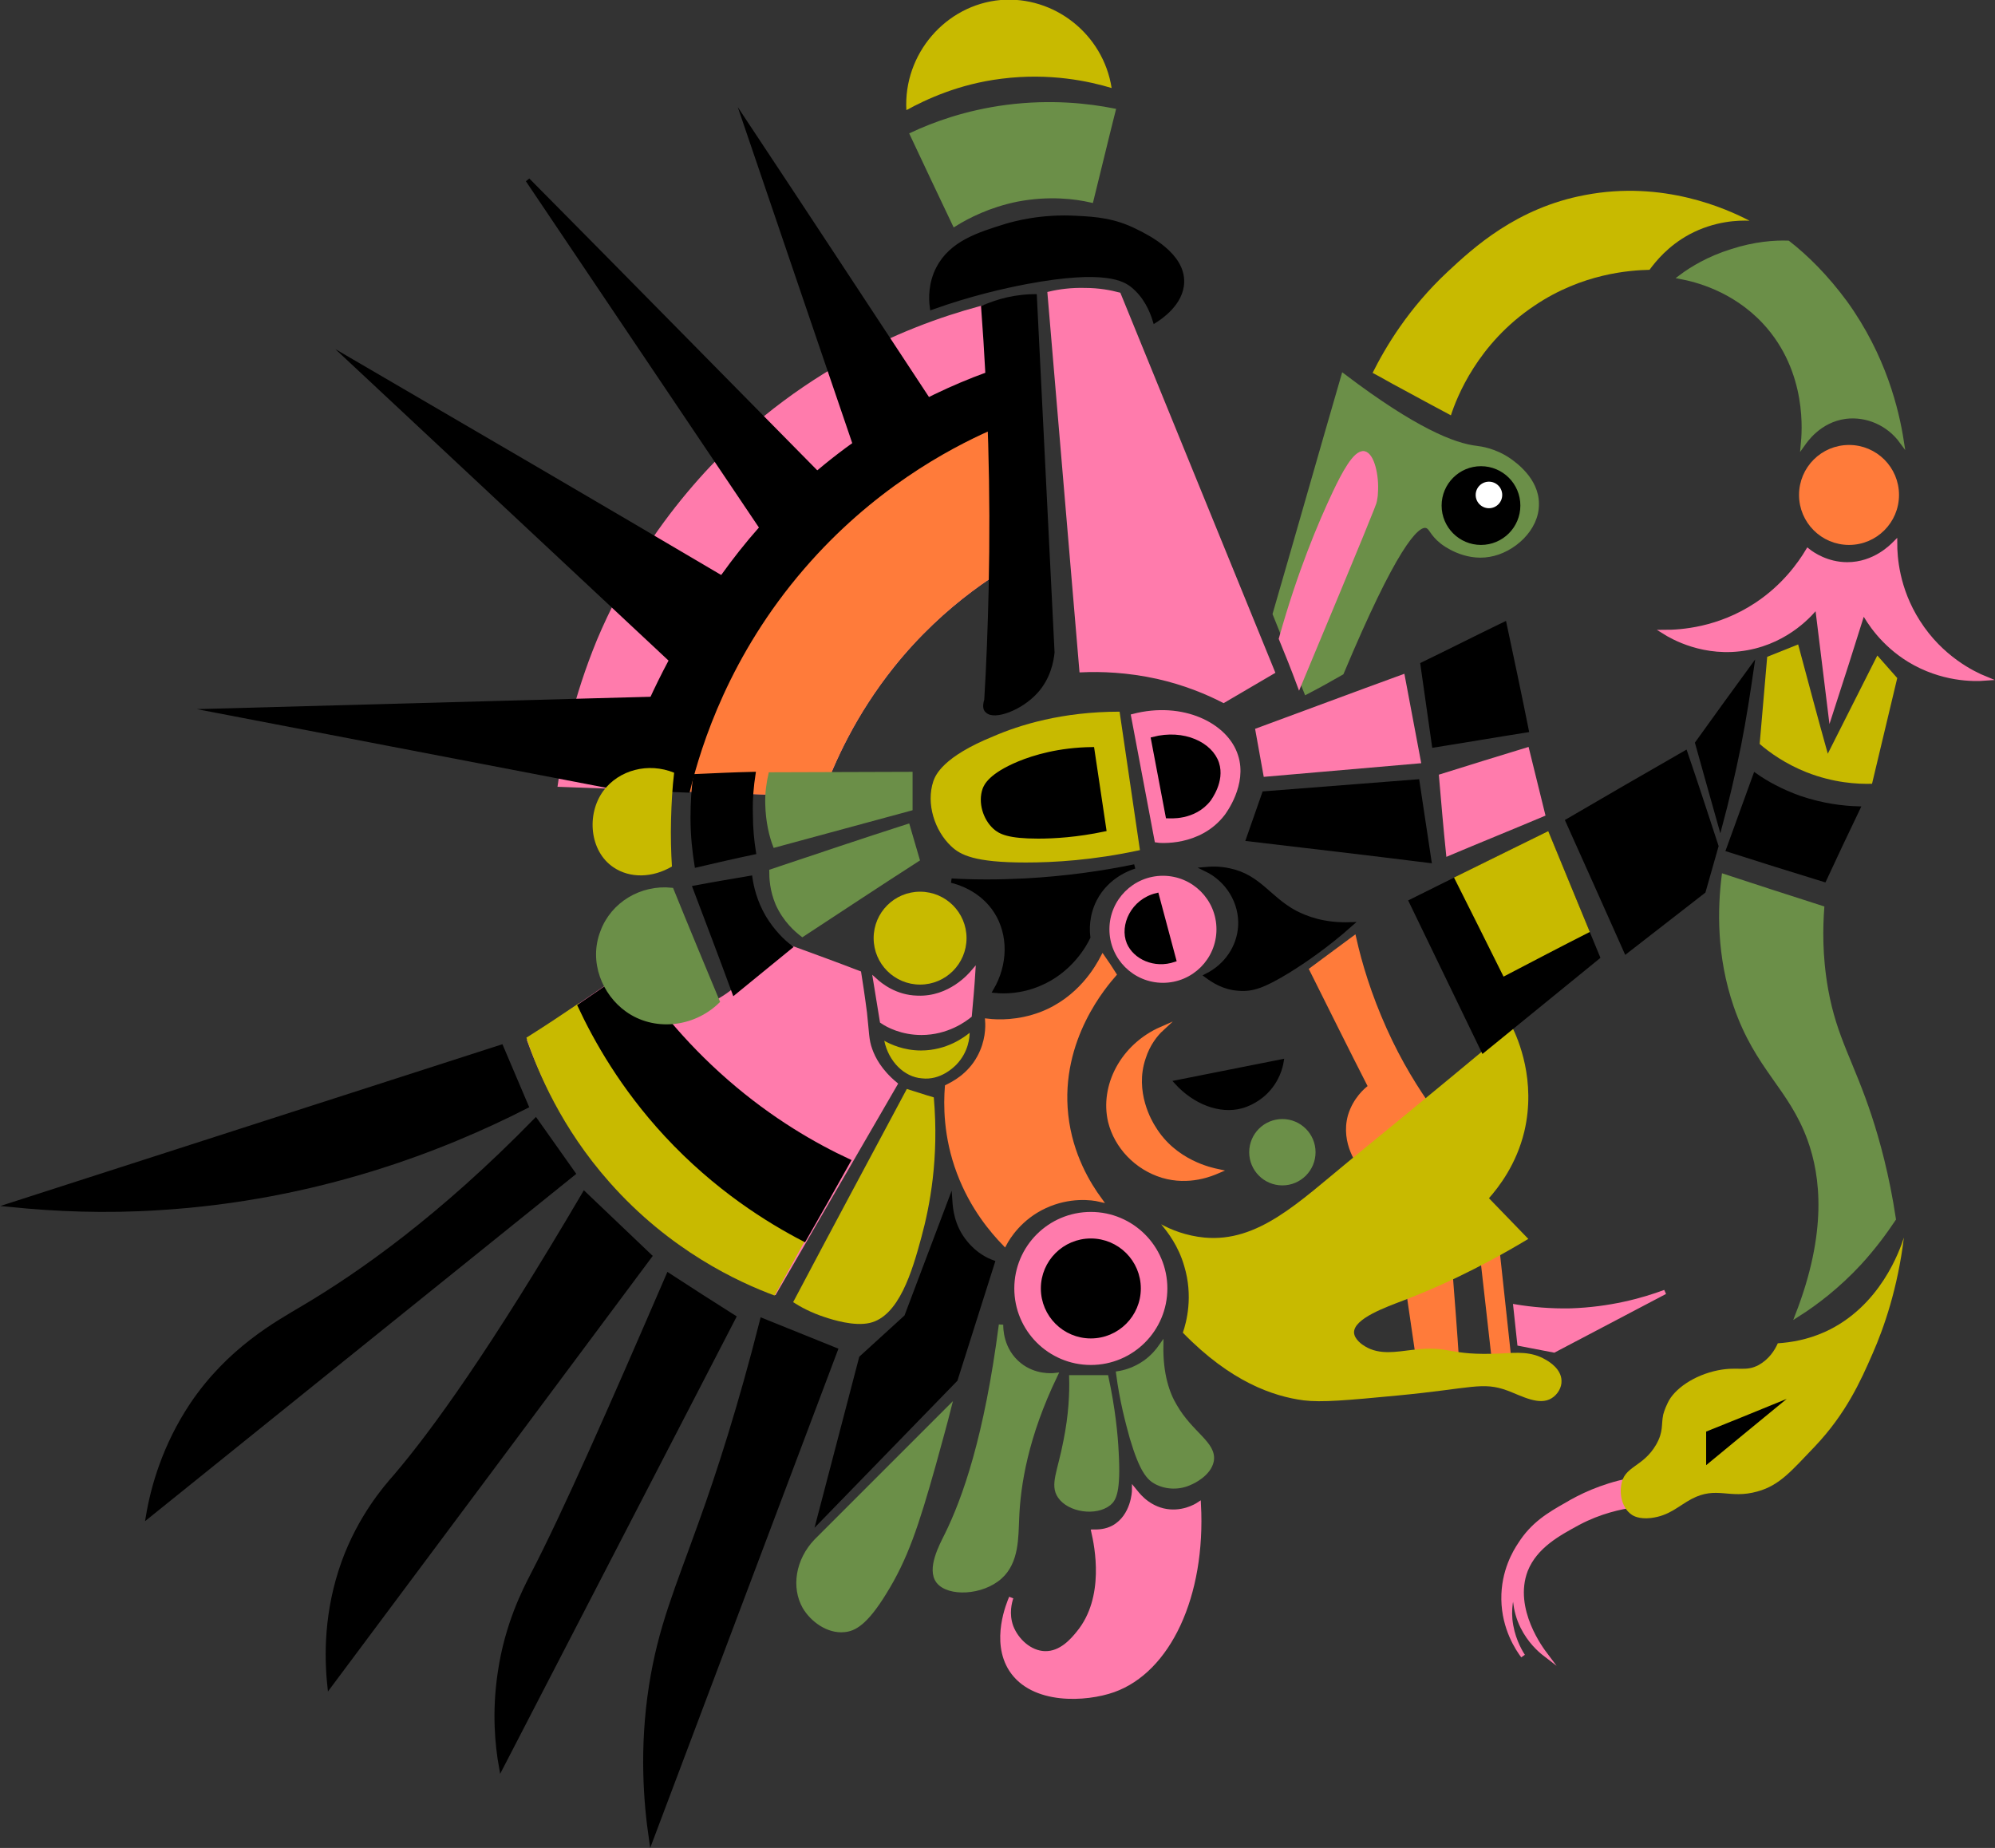 <?xml version="1.0" encoding="utf-8"?>
<!-- Generator: Adobe Illustrator 26.5.0, SVG Export Plug-In . SVG Version: 6.00 Build 0)  -->
<svg version="1.1" id="Layer_1" xmlns="http://www.w3.org/2000/svg" xmlns:xlink="http://www.w3.org/1999/xlink" x="0px" y="0px"
	 viewBox="0 0 451 417.8" style="enable-background:new 0 0 451 417.8;" xml:space="preserve">
<rect x="0" y="0" width="451" height="417.8" fill="#333333" stroke="none"/>
<style type="text/css">
	.st0{fill:#FF7BAC;stroke:#FF7BAC;stroke-miterlimit:10;}
	.st1{fill:#FF7B3A;stroke:#FF7B3A;stroke-miterlimit:10;}
	.st2{stroke:#000000;stroke-miterlimit:10;}
	.st3{fill:#C8BA00;}
	.st4{fill:#6B8F48;stroke:#6B8F48;stroke-miterlimit:10;}
	.st5{fill:#FFFFFF;stroke:#000000;stroke-miterlimit:10;}
</style>
<path class="st0" d="M368.3,334.7c0.4,1.9,0.8,3.7,1.1,5.6c-3,0.4-7.7,1.4-12.6,4c-4.4,2.4-9.7,5.2-11.9,10.7
	c-3.4,8.9,3.8,18.2,4.4,19c-1.3-1-3.5-3-5.1-6.2c-2-4-1.8-7.8-1.7-9.4c-0.5,1.5-1.4,4.2-1.1,7.7c0.4,4,2,6.9,2.9,8.3
	c-1.2-1.6-4.3-6.2-4.4-12.8c-0.1-6.4,2.7-10.9,3.7-12.4c2.9-4.6,6.6-6.8,10.5-9C357.1,338.4,361.9,336,368.3,334.7L368.3,334.7z"/>
<path class="st0" d="M126.6,177.4c19.6,0.7,39.3,1.5,58.9,2.2c2.7-7.5,7.5-18.2,16.2-29.1c11.6-14.5,24.8-22.5,32.8-26.5
	c-0.7-18.9-1.5-37.8-2.2-56.7c-11.5,2.1-35.7,8-59.3,27.2c-7.5,6.2-25.9,22.6-37.6,50.4C130.1,157.8,127.7,169.3,126.6,177.4
	L126.6,177.4z"/>
<path class="st1" d="M147.5,178.2c12.7,0.5,25.4,0.9,38,1.4c2.7-7.5,7.5-18.2,16.2-29.1c11.6-14.5,24.8-22.5,32.8-26.5
	c-0.4-11.2-0.9-22.4-1.3-33.6c-10.8,2.7-26.8,8.3-42.5,20.8c-16.1,12.8-24.5,27-29.8,36.2C153.9,159.4,149.9,170.3,147.5,178.2
	L147.5,178.2z"/>
<path class="st2" d="M139.8,178.1c5.2,0.2,10.5,0.4,15.7,0.6c2.6-10.6,9-30.8,25.9-50.4c15.5-18,32.7-27.2,42.4-31.5
	c-0.2-4.1-0.4-8.2-0.5-12.2c-17,6.2-29,14.6-36.5,20.7c-18.3,14.9-27.7,31.2-32.5,39.4C146.8,157.6,142.4,169.4,139.8,178.1
	L139.8,178.1z"/>
<path class="st0" d="M142.4,219.6c0.4,0.8,4.8,8.7,12,9.1c3.1,0.1,5.7-1.2,7.7-2.2c4.7-2.5,7.4-6,8.8-8c2.6-1.4,5.1-2.8,7.7-4.3
	c5.2,1.9,10.4,3.8,15.6,5.8c0.3,1.9,0.8,5.1,1.3,9c0.5,4.5,0.4,6.1,1.2,8.3c0.7,2,2.2,4.9,5.7,7.8c-9.1,15.7-18.2,31.4-27.3,47.1
	c-7.7-3-21.4-9.4-34.3-22.8c-12.4-12.9-18.3-26.4-21.1-34.1C127.3,229.9,134.9,224.7,142.4,219.6L142.4,219.6z"/>
<path class="st1" d="M306.1,212.1c-3.2,2.4-6.4,4.7-9.6,7.1c4.4,8.8,8.8,17.7,13.3,26.5c-1,0.7-3.5,2.9-4.6,6.6
	c-1.7,6.2,2.3,11.1,2.7,11.7c5.3-4.3,10.5-8.5,15.8-12.8c-3.4-4.7-7.3-10.9-10.7-18.5C309.5,224.9,307.4,217.9,306.1,212.1
	L306.1,212.1z"/>
<path class="st1" d="M318.1,290c3.2-1.5,6.4-3.1,9.6-4.6c0.6,7.7,1.2,15.3,1.7,23l-8.6,0.1C319.9,302.3,319,296.2,318.1,290
	L318.1,290z"/>
<path class="st1" d="M335,283.2c0.9,8.2,1.9,16.5,2.8,24.8c1.1-0.1,2.2-0.2,3.4-0.4c-0.9-8.6-1.9-17.3-2.8-25.9
	C337.3,282.1,336.1,282.7,335,283.2z"/>
<path class="st3" d="M262.5,276.8c2.2,1.2,5.6,2.6,9.8,3c12.1,1.1,21.2-7.9,32.9-17.5c17.9-14.6,30.5-25.1,36.6-30.2
	c1.4,2.8,5.5,12.2,2.8,23.7c-1.8,7.5-5.8,12.6-8,15.1c3,3.1,6,6.2,8.9,9.2c-11.8,7.1-21.4,11.3-28.2,13.9
	c-3.9,1.5-11.3,4.1-11.2,7.3c0.1,1.5,1.8,2.7,2.5,3.1c3.3,2,7.1,1.2,10.6,0.8c9.1-1.1,7.7,1.4,20.2,0.8c3.5-0.2,6.8-0.5,10,1.4
	c0.9,0.5,3.5,2.1,3.6,4.7c0.1,1.6-0.9,3.2-2.2,4c-2.8,1.8-6.8-0.5-10-1.7c-5.7-2.1-8-0.5-24.8,1.1c-11.5,1.1-17.3,1.6-21.3,1.1
	c-6.8-0.9-16.4-4.1-27.3-15.3c0.8-2.3,2.4-8.2,0.3-15.1C266.4,281.7,264,278.6,262.5,276.8L262.5,276.8z"/>
<circle class="st0" cx="246.6" cy="291.3" r="16.8"/>
<circle class="st0" cx="262.9" cy="210.1" r="11.6"/>
<circle class="st2" cx="246.6" cy="291.3" r="10.8"/>
<circle class="st1" cx="418" cy="111.9" r="10.8"/>
<circle class="st4" cx="289.9" cy="260.5" r="7"/>
<path class="st1" d="M249.3,216.4c-1.1,2.1-5.1,9.5-14,12.9c-5.1,1.9-9.6,1.8-12.1,1.5c0.1,1.4,0.1,4.7-1.8,8.2
	c-2.3,4.3-6.1,6.1-7.3,6.7c-0.3,3.9-0.4,11.2,2.7,19.4c3,8,7.6,13.3,10.3,16.1c0.8-1.5,3.5-5.9,9.1-8.5c5.6-2.6,10.7-1.9,12.4-1.5
	c-2.4-3.3-6.6-9.9-7.6-19.1c-1.9-17.3,9-29.6,10.9-31.8C251.1,219,250.2,217.7,249.3,216.4L249.3,216.4z"/>
<path class="st1" d="M262.6,232.6c-8.9,3.9-13.5,13-11.6,21c1.4,5.6,5.9,10.4,11.8,12.2c6,1.8,11.1-0.4,12.5-1
	c-1.4-0.3-9.8-2-14.5-9.8c-0.8-1.2-4.9-8.1-2.3-15.8C259.5,236,261.3,233.8,262.6,232.6L262.6,232.6z"/>
<path class="st4" d="M262.5,304.3c-0.7,1-1.8,2.4-3.6,3.7c-2.4,1.7-4.8,2.3-6.1,2.5c0.8,6.1,2.1,11,3.1,14.6c2.2,7.4,3.8,9.1,5.5,10
	c2.3,1.2,5.2,1.3,7.7,0.1c0.5-0.2,4.2-1.9,4.8-4.9c0.7-3.9-4.7-6.1-8.3-12.4C263.9,315.1,262.4,310.7,262.5,304.3L262.5,304.3z"/>
<path class="st4" d="M242.2,311.4h7.9c1.5,7,2.1,12.8,2.3,17c0.5,8.9-0.6,10.6-1.7,11.5c-3,2.4-9,1.5-11.1-1.6
	c-1.8-2.6,0-5.6,1.3-12.5C242.1,319.9,242.3,314.9,242.2,311.4L242.2,311.4z"/>
<path class="st4" d="M226.3,299.5c0,0.6-0.1,5.7,4.2,9.1c3.4,2.7,7.3,2.4,8.1,2.3c-6.7,13.9-8.4,24.8-8.7,32.4
	c-0.2,4.2,0,9.8-3.8,13.2c-4.1,3.7-11.7,4-14,1c-2.1-2.8,0.7-8,1.9-10.4C218.1,338.8,223,324.9,226.3,299.5L226.3,299.5z"/>
<path class="st2" d="M214.8,271.5c-3.3,8.7-6.6,17.5-9.9,26.2l-10.2,9.3c-3.2,12.2-6.4,24.5-9.6,36.7c10.3-10.6,20.6-21.2,30.9-31.8
	c2.8-8.8,5.6-17.7,8.4-26.5c-1.4-0.5-3.9-1.7-6.1-4.4C215.1,277.2,214.9,272.9,214.8,271.5L214.8,271.5z"/>
<path class="st4" d="M190.9,368.5c-3.7,0.4-7.3-2.3-9-5.2c-2.5-4.4-1.6-10.5,2.6-14.9c10-10,20-20,30-30c-0.8,3.2-2,7.5-3.4,12.6
	c-3.9,13.9-6.4,21.4-11.2,29.1C195.6,367.1,193,368.3,190.9,368.5L190.9,368.5z"/>
<path class="st0" d="M342.6,295.4c0.3,2.8,0.6,5.6,0.9,8.4c2.6,0.5,5.2,1,7.8,1.5c8.4-4.4,16.7-8.8,25.1-13.2
	c-5.1,1.9-12.4,3.9-21.3,4.2C350.5,296.4,346.2,296,342.6,295.4L342.6,295.4z"/>
<path class="st0" d="M256.4,336.9c0,0.3-0.2,5.9-4.6,8.4c-1.8,1-3.6,1-4.6,1c0.7,3.1,3.2,14.9-3.4,22.9c-1.3,1.6-3.9,4.7-7.6,4.6
	c-3.4-0.1-6.4-2.9-7.6-6c-1.1-3-0.3-5.7,0-6.6c-0.5,1.2-4.2,9.8,0,16.3c4.9,7.5,16.9,6.8,23.1,4.6c12.4-4.4,20.4-21.2,19.3-42
	c-0.6,0.4-3.9,2.4-8.1,1.4C258.9,340.5,256.9,337.5,256.4,336.9z"/>
<path class="st2" d="M172.3,298.5c5.5,2.2,11.1,4.5,16.6,6.7c-13.9,36.9-27.8,73.7-41.7,110.6c-1.2-8.2-2.2-20.4,0-34.6
	c2.1-13.4,5.8-21.7,11.3-37.1C162.4,333.3,167.4,317.9,172.3,298.5L172.3,298.5z"/>
<path class="st2" d="M151.1,288.3c4.9,3.2,9.9,6.4,14.8,9.5c-17.5,33.9-35.1,67.8-52.6,101.7c-0.9-5-1.6-12.4-0.3-21.2
	c1.6-11.1,5.7-18.9,7.4-22.2C127.7,342,137.8,319.1,151.1,288.3z"/>
<path class="st2" d="M132.1,269.9c4.9,4.7,9.9,9.4,14.8,14.1c-24.1,32.4-48.3,64.8-72.4,97.1c-0.7-6.6-0.8-16.8,3.2-27.9
	c3.7-10.2,9.4-16.8,11.7-19.4C98.1,323.6,111.3,305.3,132.1,269.9L132.1,269.9z"/>
<path class="st2" d="M121.1,253.3c2.8,4,5.7,8,8.5,12c-32,25.8-64.1,51.6-96.1,77.4c1.1-6.5,3.7-15.8,9.9-25.1
	c8.4-12.5,19.2-18.4,25.1-21.9C81.5,288,99.6,275.3,121.1,253.3L121.1,253.3z"/>
<path class="st2" d="M113.3,236.7c1.9,4.5,3.8,8.9,5.7,13.4c-18.8,9.6-47.3,20.8-83,23c-12.3,0.8-23.5,0.3-33.5-0.7
	C39.4,260.5,76.4,248.6,113.3,236.7L113.3,236.7z"/>
<circle class="st3" cx="208" cy="212.1" r="10.5"/>
<path class="st0" d="M197.9,221.7c1,0.9,4.4,3.8,9.5,3.9c7.4,0.3,12-5.2,12.6-5.9c-0.2,3.3-0.5,6.6-0.8,9.9
	c-1.1,0.9-5.1,3.9-10.9,3.9c-4.4,0-7.6-1.7-8.9-2.6C198.9,227.8,198.4,224.8,197.9,221.7L197.9,221.7z"/>
<path class="st3" d="M199.9,235.3c1.4,0.8,4.4,2.2,8.3,2.2c5.9,0,9.9-3.1,11-4c0,0.9-0.2,4.3-3,7.2c-0.6,0.6-3.6,3.6-7.8,3.1
	C204.4,243.5,200.9,240,199.9,235.3L199.9,235.3z"/>
<path class="st3" d="M205,246.2c2,0.6,4,1.3,6.1,1.9c1.2,13.8-0.9,24.6-2.8,31.6c-2.1,7.8-5.1,17.9-11.7,19.4
	c-3.5,0.8-8.3-0.7-10.1-1.3c-3.1-1-5.5-2.3-7.2-3.4C187.8,278.3,196.4,262.3,205,246.2L205,246.2z"/>
<path class="st3" d="M119,234.6c2.6,7.8,7.9,20.4,18.8,32.7c13.7,15.5,29.2,22.6,37.3,25.6c2.7-4.9,5.4-9.7,8.1-14.6
	c-7.4-2.9-19.6-8.9-31.4-20.5c-11.7-11.6-17.8-23.6-20.9-31C126.9,229.5,123,232.1,119,234.6L119,234.6z"/>
<path class="st2" d="M131.1,227.4c3.8-2.6,7.6-5.2,11.4-7.8c4.5,6.9,11.5,16,21.7,24.9c10.2,8.9,20.1,14.5,27.6,18
	c-3.3,5.9-6.6,11.8-10,17.7c-8.1-4.2-19.9-11.5-31.2-23.7C140.7,245.8,134.7,235.1,131.1,227.4z"/>
<path class="st4" d="M151.8,201.2c-6.8-0.7-13.3,3.2-15.6,9.5c-2.6,6.7,0.4,13.9,5.6,17.6c6,4.3,14.7,3.6,20.4-1.9
	C158.7,218,155.2,209.6,151.8,201.2z"/>
<path class="st2" d="M157.1,200.7c3,7.9,6,15.8,8.9,23.7c4.2-3.4,8.4-6.9,12.6-10.3c-1.6-1.2-3.9-3.4-5.9-6.7
	c-2.1-3.6-2.8-6.9-3.1-8.9C165.5,199.2,161.3,199.9,157.1,200.7L157.1,200.7z"/>
<path class="st4" d="M174.4,197c0,1.5,0.1,4.2,1.4,7.3c1.7,3.8,4.3,6,5.6,7c8.7-5.7,17.3-11.4,26-17c-0.7-2.5-1.5-5-2.2-7.5
	C194.9,190.1,184.6,193.6,174.4,197z"/>
<path class="st4" d="M174.2,175.1c-0.4,1.8-0.8,4.1-0.7,6.8c0.1,3.9,0.9,7.1,1.7,9.2l30.6-8.3v-7.8L174.2,175.1L174.2,175.1z"/>
<path class="st2" d="M157.2,175.5c-0.4,2.8-0.6,5.9-0.6,9.4c0,4,0.4,7.6,0.9,10.7c4.3-1,8.6-2,12.9-2.9c-0.4-2.5-0.7-5.4-0.7-8.7
	c-0.1-3.4,0.2-6.4,0.6-9C166,175.1,161.6,175.3,157.2,175.5L157.2,175.5z"/>
<path class="st2" d="M266,244.7c7.9-1.6,15.8-3.1,23.7-4.7c-0.2,1.2-0.9,4.3-3.7,7c-0.3,0.3-2.4,2.3-5.4,3.1
	C275.8,251.4,270.1,249.2,266,244.7L266,244.7z"/>
<path class="st2" d="M168.5,27.7c8.3,24.4,16.6,48.8,24.9,73.1c5.4-3.6,10.9-7.1,16.3-10.6C196,69.4,182.3,48.5,168.5,27.7z"/>
<path class="st2" d="M119.3,40.7c18,26.7,35.9,53.4,53.9,80.1c4-4.4,8-8.9,12-13.3C163.2,85.2,141.3,62.9,119.3,40.7L119.3,40.7z"/>
<path class="st2" d="M79.4,81.6c24.1,22.5,48.1,45,72.2,67.5c3.8-6.2,7.5-12.4,11.3-18.6C135.1,114.1,107.2,97.8,79.4,81.6
	L79.4,81.6z"/>
<path class="st2" d="M147.9,158c-0.7,7.1-1.3,14.2-2,21.3c-32.2-6.2-64.5-12.4-96.8-18.6C82.1,159.8,115,158.9,147.9,158z"/>
<path class="st3" d="M152.4,174.7c-0.4,3.3-0.6,6.8-0.7,10.6c-0.1,3.8,0,7.4,0.2,10.6c-4.4,2.6-9.5,2.7-13.2,0.2
	c-5.4-3.6-6.2-12-2.3-17.3C139.9,174.1,146.5,172.3,152.4,174.7L152.4,174.7z"/>
<path class="st2" d="M261.5,202.4c1.3,4.9,2.6,9.8,3.9,14.6c-4.4,1.5-8.8-0.6-10.2-3.9C253.6,209.3,256.1,203.7,261.5,202.4
	L261.5,202.4z"/>
<path class="st2" d="M349.7,188.6c-10.2,5.1-20.5,10.1-30.7,15.2c5.4,11.2,10.9,22.5,16.3,33.7c8.6-7,17.3-14.1,25.9-21.1
	C357.4,207.2,353.6,197.9,349.7,188.6L349.7,188.6z"/>
<path class="st3" d="M350,187.9c-7.1,3.5-14.2,7-21.3,10.5c3.8,7.5,7.5,15,11.2,22.4c6.5-3.4,13-6.8,19.5-10.1
	C356.3,203.1,353.1,195.5,350,187.9L350,187.9z"/>
<path class="st0" d="M237.3,66.4c2.4,28.3,4.8,56.7,7.2,85.1c4.4-0.2,10.4,0,17.2,1.5c6.2,1.4,11.2,3.5,14.9,5.4
	c3.7-2.2,7.4-4.3,11.1-6.5c-11.6-28.4-23.2-56.9-34.8-85.3c-1.9-0.5-4.5-1-7.5-1C242.2,65.5,239.4,65.9,237.3,66.4L237.3,66.4z"/>
<path class="st4" d="M389.7,198.1c-0.9,7.3-1.2,17.9,2.7,29.3c4.9,14.2,12.4,18.4,16.7,30.2c3,8.3,4.5,21-2.7,39.6
	c4.1-2.6,9.1-6.4,14-11.7c3.2-3.5,5.7-6.9,7.7-9.9c-1.5-10-3.7-17.8-5.4-23c-4.1-12.5-7.9-17.7-9.9-28.8c-1.4-7.8-1.2-14.3-0.9-18.5
	C404.4,202.9,397,200.5,389.7,198.1L389.7,198.1z"/>
<path class="st3" d="M374.4,326.6c1.7-3,1.1-4.4,1.6-6.8c0,0,0.3-1.2,1-2.6c1.4-3.1,5.9-6.3,11.4-7.4c4.6-0.9,6.2,0.4,9.2-1.2
	c2.3-1.3,3.6-3.3,4.3-4.9c3-0.2,6.7-0.8,10.7-2.6c12.5-5.7,16.9-18.5,17.8-21.3c-1.4,11.5-4.5,20.4-7.1,26.3
	c-2.7,6.2-6,13.5-13,20.9c-5.2,5.4-7.9,8.8-13,10.2c-6.4,1.8-9.2-1.3-14.9,1.7c-3,1.6-5,3.8-9.2,4.3c-2.7,0.3-4-0.5-4.4-0.8
	c-2-1.4-2.7-4.3-2.3-6.6C367.1,331.4,371.4,331.8,374.4,326.6L374.4,326.6z"/>
<path class="st2" d="M401,318c-4.9,2-9.8,4-14.8,6v6.2C391.2,326.1,396.1,322,401,318z"/>
<path class="st2" d="M396.8,175.3c-2,5.6-4.1,11.2-6.1,16.8c7.2,2.3,14.5,4.6,21.7,6.8c2.5-5.4,5-10.7,7.6-16.1
	c-3.3-0.1-7.9-0.6-13.2-2.4C402.6,178.9,399.2,177,396.8,175.3z"/>
<path class="st2" d="M354.4,185.6c4.4,9.8,8.8,19.6,13.2,29.5c5.8-4.5,11.7-9.1,17.5-13.6c1-3.4,1.9-6.8,2.9-10.2
	c-2.3-7-4.6-14.1-7-21.1C372.1,175.3,363.3,180.4,354.4,185.6L354.4,185.6z"/>
<path class="st2" d="M272.6,196.5c5,2.4,8.1,7.5,7.8,12.9c-0.3,4.8-3.2,9-7.6,11.2c1.5,1.1,3.9,2.7,7.2,2.9c3.1,0.3,5.8-0.7,11.2-4
	c3.7-2.3,8.7-5.7,14.1-10.5c-6.1,0.2-10.1-1.4-12.6-2.7c-5.9-3.2-8.1-8.1-14.8-9.5C275.6,196.3,273.7,196.4,272.6,196.5z"/>
<path class="st2" d="M285.8,179.4c-1.2,3.4-2.4,6.9-3.6,10.3c13.6,1.6,27.3,3.2,40.9,4.9c-0.9-6-1.8-11.9-2.7-17.9
	C308.9,177.6,297.3,178.5,285.8,179.4L285.8,179.4z"/>
<path class="st0" d="M284.3,165.1c0.6,3.3,1.2,6.7,1.8,10c11.5-1,23-2,34.6-3c-1.2-6.4-2.4-12.7-3.6-19.1
	C306.1,157,295.2,161.1,284.3,165.1L284.3,165.1z"/>
<path class="st3" d="M253.1,160.9c1.5,10.4,3.1,20.9,4.6,31.3c-10.6,2.3-19.5,2.8-25.8,2.8c-11.6,0-14.8-1.7-16.9-3.7
	c-3.7-3.5-5.7-9.6-4-14.7c0.5-1.4,2.2-5.5,13.5-10.1C230.5,163.9,240.1,160.9,253.1,160.9L253.1,160.9z"/>
<path class="st2" d="M246.9,169.4c0.9,6,1.8,12.1,2.7,18.1c-6.2,1.3-11.3,1.6-14.9,1.6c-6.7,0-8.6-1-9.8-2.1c-2.2-2-3.3-5.6-2.3-8.5
	c0.3-0.8,1.3-3.2,7.8-5.9C233.8,171.2,239.4,169.5,246.9,169.4z"/>
<path class="st0" d="M256.2,161.9c1.8,9.4,3.5,18.7,5.3,28.1c0.5,0.1,9.6,1,15-6.1c0.2-0.3,5-6.6,2.9-13
	C277.2,163.9,267.3,159,256.2,161.9L256.2,161.9z"/>
<path class="st2" d="M260.7,167.1c1.1,5.8,2.2,11.6,3.3,17.4c0.3,0,5.9,0.6,9.3-3.8c0.1-0.2,3.1-4.1,1.8-8.1
	C273.7,168.3,267.6,165.3,260.7,167.1z"/>
<path class="st2" d="M223,158.3c0.5-8.2,0.8-16.5,1-25.1c0.5-22.5-0.2-43.8-1.7-63.7c1.5-0.6,3.3-1.3,5.5-1.8
	c2.3-0.5,4.4-0.7,6.1-0.7c1.3,26.8,2.7,53.7,4,80.5c-0.2,2-0.9,5.7-3.7,8.8c-3.5,3.9-9.5,6-11,4.4
	C222.6,160.3,222.7,159.2,223,158.3z"/>
<path class="st2" d="M212.1,60.7c-1.7,3.3-1.7,6.7-1.4,8.8c8.7-3.1,16.2-4.8,21.5-5.8c17.7-3.3,22-0.6,23.8,0.8c3,2.4,4.4,5.7,5.1,8
	c1.1-0.7,6-3.9,6.1-8.7c0.2-6.1-7.5-10.1-10.4-11.5c-4.9-2.5-9.2-2.8-13.3-3c-8.2-0.5-14.4,1.3-16.1,1.8
	C221.3,53,215.1,54.9,212.1,60.7L212.1,60.7z"/>
<path class="st4" d="M206.2,30.4c3.2,6.8,6.4,13.6,9.6,20.3c2.9-1.8,7.7-4.3,14.1-5.6c7.3-1.4,13.3-0.6,16.8,0.2
	c1.7-6.8,3.3-13.6,5-20.3c-5.6-1.1-14-2.1-24.1-0.8C218.4,25.4,211.1,28.1,206.2,30.4L206.2,30.4z"/>
<path class="st3" d="M204.9,24.9c4.4-2.4,11.8-5.9,21.5-7.1c11-1.4,19.9,0.6,24.9,2.1c-1.9-12.2-13-20.9-25.1-19.9
	C213.8,1.1,204.2,12.2,204.9,24.9L204.9,24.9z"/>
<path class="st0" d="M408.7,124.5c-1.8,3-5.4,8.1-11.6,12.2c-8.6,5.7-17.2,6.2-20.8,6.2c1.6,1,9,5.4,18.7,3.6
	c9.3-1.7,14.5-7.9,15.8-9.5c1,8.1,2,16.2,3,24.4c2.5-7.7,5-15.5,7.4-23.2c1.3,2.4,4.4,7.3,10.4,11c7.4,4.5,14.6,4.4,17.2,4.2
	c-2.7-1.1-10-4.6-15.2-12.8c-4.8-7.5-5.2-14.8-5.2-17.8c-0.7,0.7-4.6,4.8-10.8,4.8C413,127.6,409.7,125.3,408.7,124.5L408.7,124.5z"
	/>
<path class="st3" d="M406.5,145.7l-7,2.8c-0.6,6.6-1.1,13.1-1.7,19.7c2.2,1.9,5.8,4.5,10.6,6.4c6.1,2.4,11.5,2.7,14.8,2.6
	c1.9-8,3.8-15.9,5.7-23.9c-1.5-1.7-3-3.4-4.5-5.1c-3.7,7.4-7.5,14.8-11.2,22.2C410.9,162.2,408.7,153.9,406.5,145.7L406.5,145.7z"/>
<path class="st4" d="M380,62.6c3.1,0.6,11.8,2.6,18.9,10.2c10.4,11.2,8.9,25.4,8.7,27.6c0.5-0.7,3.6-5.4,9.6-6.2
	c4.8-0.6,9.7,1.5,12.7,5.6c-1.1-7.1-4-19.2-12.7-31.3c-4.4-6-9-10.5-13-13.6c-3-0.1-7.5,0.2-12.7,1.9
	C386.3,58.4,382.4,60.8,380,62.6z"/>
<path class="st3" d="M395.5,49.9c-2.4-0.1-7.8,0-13.6,3.1c-4.8,2.6-7.6,6.1-9,8c-4.4,0.1-15.2,0.8-26,8.1
	C334,77.7,329.3,89.9,328,93.9c-3.8-2-7.6-4.1-11.5-6.2c-2.1-1.1-4.1-2.3-6.2-3.4c2.9-5.8,8.1-14.6,17-22.9
	c5.7-5.3,15.5-14.4,31-17.3C376,40.7,390.3,47.2,395.5,49.9L395.5,49.9z"/>
<path class="st4" d="M303.7,85c-5.2,17.9-10.3,35.9-15.5,53.8c2.4,5.9,4.7,11.8,7.1,17.7c2.7-1.4,5.4-2.9,8-4.4
	c11.8-28.1,16.9-33.9,19.2-33.2c1.1,0.3,1.1,1.7,3.5,3.6c0.5,0.4,5.1,3.9,10.7,2.9c5.3-0.9,10.8-5.8,10.7-11.5c0-5.5-5.1-9-6.2-9.8
	c-3.3-2.3-6.6-2.7-7.4-2.8C328.6,100.7,319.8,97.2,303.7,85L303.7,85z"/>
<path class="st0" d="M289.6,144.4c1.4,3.4,2.8,6.9,4.1,10.4c14.4-34.5,17.1-41.2,17.1-41.6c0,0,0-0.1,0-0.1c0-0.2,0.2-0.8,0.2-1.7
	c0.3-3.8-0.8-8.5-2.6-8.9c-2-0.4-4.7,4.8-6.6,8.8C298.4,118.5,293.8,129.4,289.6,144.4L289.6,144.4z"/>
<circle class="st2" cx="334.8" cy="114.3" r="8.4"/>
<circle class="st5" cx="336.6" cy="111.9" r="3.5"/>
<path class="st2" d="M396,151c-4.1,5.6-8.2,11.3-12.3,17c1.7,6.2,3.5,12.4,5.2,18.5c1.5-5.6,2.9-11.6,4.2-18
	C394.3,162.4,395.2,156.5,396,151L396,151z"/>
<path class="st2" d="M321.6,150.2c0.9,6.1,1.7,12.2,2.6,18.3c7-1.1,13.9-2.3,20.9-3.4c-1.6-8-3.3-16-5-24
	C333.9,144.1,327.8,147.2,321.6,150.2L321.6,150.2z"/>
<path class="st0" d="M325.8,175.5c0.5,5.8,1,11.7,1.6,17.5c7.1-3,14.3-5.9,21.4-8.9c-1.2-4.9-2.4-9.7-3.6-14.6
	C338.6,171.5,332.2,173.5,325.8,175.5L325.8,175.5z"/>
<path class="st2" d="M215.1,199.1c1.3,0.3,6.8,1.8,10.1,7s3.2,12.1-0.2,17.9c2.1,0.2,5.7,0.2,9.8-1.5c7.1-2.9,10.4-8.9,11.2-10.6
	c-0.2-1.4-0.4-4.9,1.5-8.6c2.8-5.4,8-7.1,9-7.4c-7.2,1.5-15.6,2.7-24.8,3.2C225.7,199.4,220.2,199.4,215.1,199.1L215.1,199.1z"/>
</svg>
